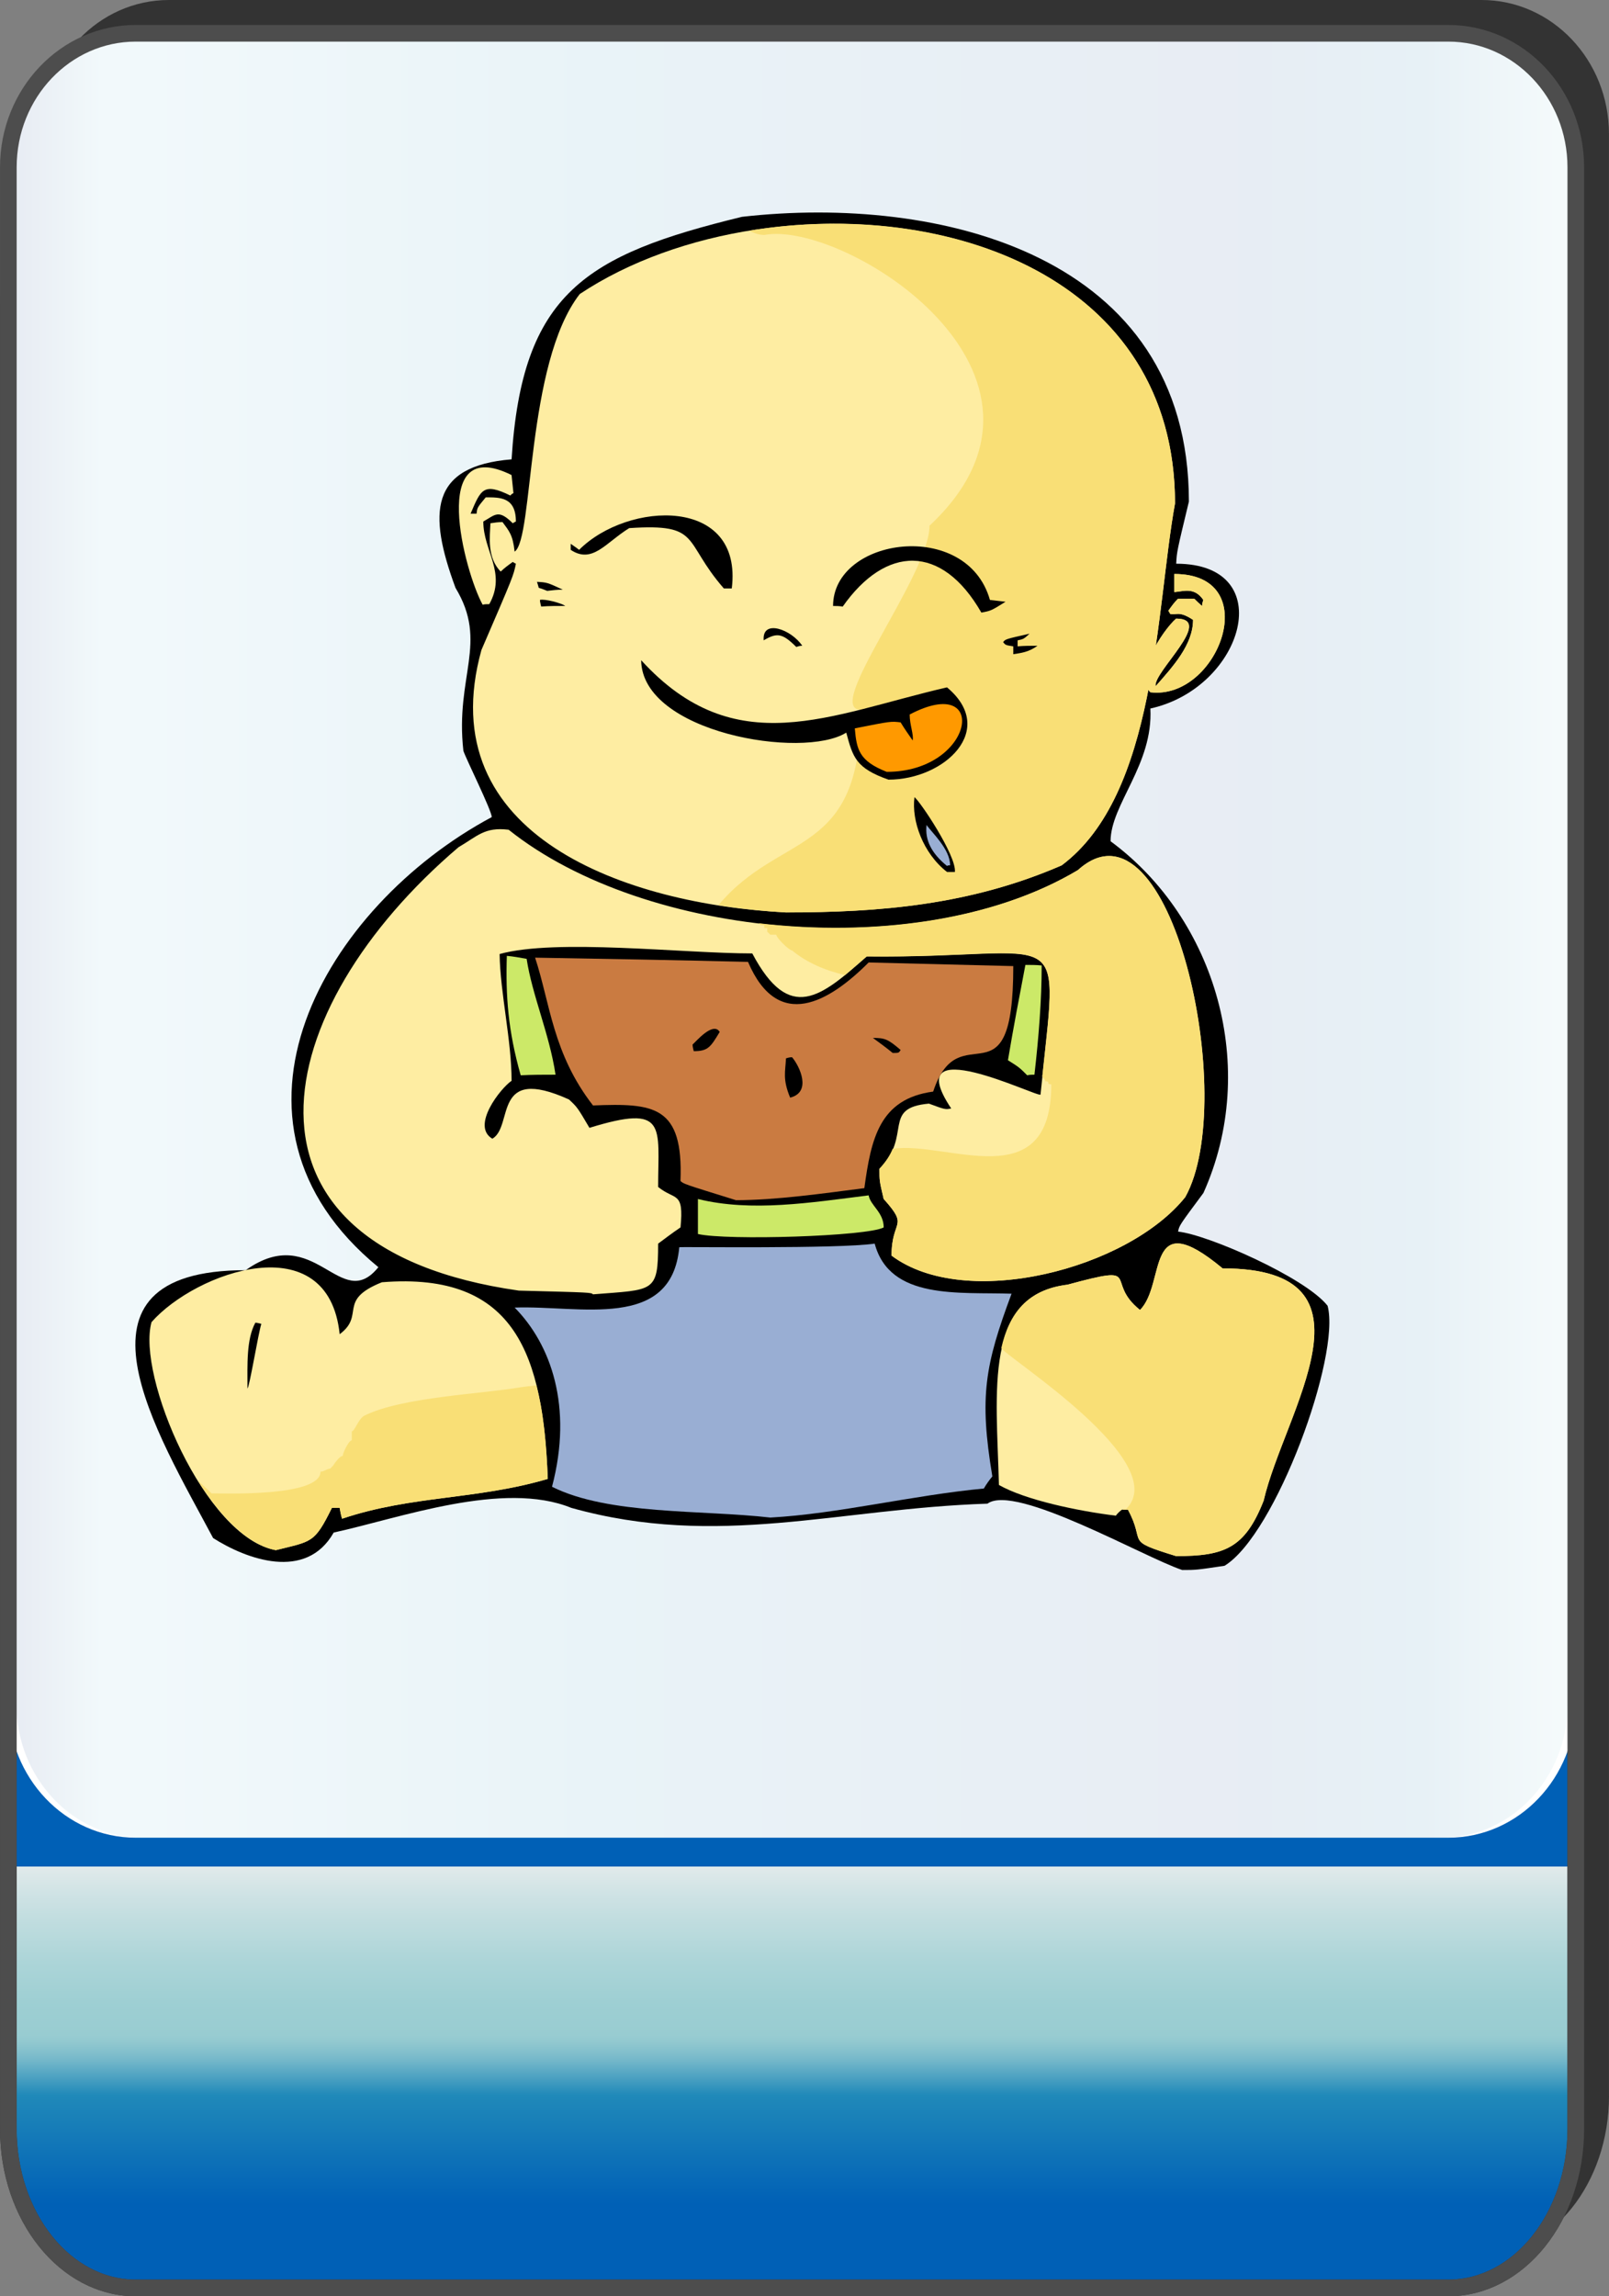 <?xml version="1.0" encoding="utf-8"?>
<!-- Generator: Adobe Illustrator 12.0.0, SVG Export Plug-In . SVG Version: 6.00 Build 51448)  -->
<!DOCTYPE svg PUBLIC "-//W3C//DTD SVG 1.1//EN" "http://www.w3.org/Graphics/SVG/1.1/DTD/svg11.dtd">
<svg  version="1.1"
	 xmlns:x="http://ns.adobe.com/Extensibility/1.0/" xmlns:i="http://ns.adobe.com/AdobeIllustrator/10.0/" xmlns:graph="http://ns.adobe.com/Graphs/1.0/" i:viewOrigin="-0.2368 64.9995" i:rulerOrigin="0 0" i:pageBounds="0 65 45 0"
	 xmlns="http://www.w3.org/2000/svg" xmlns:xlink="http://www.w3.org/1999/xlink" xmlns:a="http://ns.adobe.com/AdobeSVGViewerExtensions/3.0/"
	 width="45.73" height="65.236" viewBox="0 0 45.73 65.236" overflow="visible" enable-background="new 0 0 45.73 65.236"
	 xml:space="preserve">
<rect x="0" y="0" width="45.73" height="65.236" fill="#808080" stroke="none"/>
<g id="图层_1" i:layer="yes" i:dimmedPercent="50" i:rgbTrio="#4F008000FFFF">
	<g>
		<g i:knockout="Off">
			<path fill="#333333" d="M1.181,47.467v12.077c0,2.49,1.623,4.512,3.62,4.512H42.11c1.999,0,3.62-2.021,3.62-4.512h-0.001V3.807
				C45.729,1.705,44.108,0,42.11,0H4.801C2.802,0,1.183,1.705,1.183,3.807H1.181v43.651C1.181,47.46,1.181,47.464,1.181,47.467z"/>
			
				<linearGradient id="XMLID_3_" gradientUnits="userSpaceOnUse" x1="-41.703" y1="22.012" x2="-41.703" y2="82.758" gradientTransform="matrix(1 0 0 -1 64.215 87.011)">
				<stop  offset="0.039" style="stop-color:#0060B6"/>
				<stop  offset="0.09" style="stop-color:#2089B9"/>
				<stop  offset="0.099" style="stop-color:#4FA3C2"/>
				<stop  offset="0.107" style="stop-color:#77B9CA"/>
				<stop  offset="0.114" style="stop-color:#8FC7CF"/>
				<stop  offset="0.118" style="stop-color:#98CCD1"/>
				<stop  offset="0.134" style="stop-color:#9ECFD3"/>
				<stop  offset="0.156" style="stop-color:#AFD6D9"/>
				<stop  offset="0.181" style="stop-color:#CBE1E3"/>
				<stop  offset="0.197" style="stop-color:#E1EAEB"/>
				<a:midPointStop  offset="0.039" style="stop-color:#0060B6"/>
				<a:midPointStop  offset="0.5" style="stop-color:#0060B6"/>
				<a:midPointStop  offset="0.09" style="stop-color:#2089B9"/>
				<a:midPointStop  offset="0.5" style="stop-color:#2089B9"/>
				<a:midPointStop  offset="0.099" style="stop-color:#4FA3C2"/>
				<a:midPointStop  offset="0.5" style="stop-color:#4FA3C2"/>
				<a:midPointStop  offset="0.107" style="stop-color:#77B9CA"/>
				<a:midPointStop  offset="0.5" style="stop-color:#77B9CA"/>
				<a:midPointStop  offset="0.114" style="stop-color:#8FC7CF"/>
				<a:midPointStop  offset="0.5" style="stop-color:#8FC7CF"/>
				<a:midPointStop  offset="0.118" style="stop-color:#98CCD1"/>
				<a:midPointStop  offset="0.5" style="stop-color:#98CCD1"/>
				<a:midPointStop  offset="0.134" style="stop-color:#9ECFD3"/>
				<a:midPointStop  offset="0.5" style="stop-color:#9ECFD3"/>
				<a:midPointStop  offset="0.156" style="stop-color:#AFD6D9"/>
				<a:midPointStop  offset="0.5" style="stop-color:#AFD6D9"/>
				<a:midPointStop  offset="0.181" style="stop-color:#CBE1E3"/>
				<a:midPointStop  offset="0.5" style="stop-color:#CBE1E3"/>
				<a:midPointStop  offset="0.197" style="stop-color:#E1EAEB"/>
			</linearGradient>
			<path fill="url(#XMLID_3_)" d="M44.786,60.488c0,2.493-1.621,4.512-3.619,4.512H3.856c-1.997,0-3.619-2.019-3.619-4.512V8.765
				c0-2.49,1.623-4.511,3.619-4.511h37.31c1.999,0,3.62,2.021,3.62,4.511V60.488L44.786,60.488z"/>
			<path fill="none" stroke="#333333" stroke-width="0.473" d="M44.786,60.488c0,2.493-1.621,4.512-3.619,4.512H3.856
				c-1.997,0-3.619-2.019-3.619-4.512V8.765c0-2.49,1.623-4.511,3.619-4.511h37.31c1.999,0,3.62,2.021,3.62,4.511V60.488
				L44.786,60.488z"/>
			<path fill="#FFFFFF" d="M0.237,4.752c0-2.101,1.622-3.807,3.619-3.807h37.308c2.001,0,3.622,1.705,3.622,3.807v43.653
				c0,2.102-1.624,3.804-3.622,3.804H3.856c-1.997,0-3.619-1.702-3.619-3.807V4.752L0.237,4.752z"/>
			
				<linearGradient id="XMLID_4_" gradientUnits="userSpaceOnUse" x1="2.553" y1="25.232" x2="46.646" y2="25.232" gradientTransform="matrix(-1 0 0 1 47.11 1.345)">
				<stop  offset="0" style="stop-color:#A2D8E0"/>
				<stop  offset="0.09" style="stop-color:#1878AD"/>
				<stop  offset="0.213" style="stop-color:#194D91"/>
				<stop  offset="0.64" style="stop-color:#2B90BD"/>
				<stop  offset="0.944" style="stop-color:#82CBDE"/>
				<stop  offset="1" style="stop-color:#1A478D"/>
				<a:midPointStop  offset="0" style="stop-color:#A2D8E0"/>
				<a:midPointStop  offset="0.5" style="stop-color:#A2D8E0"/>
				<a:midPointStop  offset="0.09" style="stop-color:#1878AD"/>
				<a:midPointStop  offset="0.5" style="stop-color:#1878AD"/>
				<a:midPointStop  offset="0.213" style="stop-color:#194D91"/>
				<a:midPointStop  offset="0.5" style="stop-color:#194D91"/>
				<a:midPointStop  offset="0.64" style="stop-color:#2B90BD"/>
				<a:midPointStop  offset="0.5" style="stop-color:#2B90BD"/>
				<a:midPointStop  offset="0.944" style="stop-color:#82CBDE"/>
				<a:midPointStop  offset="0.5" style="stop-color:#82CBDE"/>
				<a:midPointStop  offset="1" style="stop-color:#1A478D"/>
			</linearGradient>
			<path i:isolated="yes" i:knockout="Off" opacity="0.1" fill="url(#XMLID_4_)" enable-background="new    " d="M0.464,4.752
				c0-2.101,1.602-3.807,3.577-3.807h36.938c1.977,0,3.578,1.705,3.578,3.807v43.653c0,2.102-1.602,3.804-3.578,3.804H4.043
				c-1.975,0-3.579-1.702-3.579-3.807V4.752L0.464,4.752z"/>
			<path fill="none" stroke="#4D4D4D" stroke-width="0.473" d="M0.237,48.414v12.074C0.237,62.981,1.859,65,3.856,65h37.311
				c1.998,0,3.619-2.019,3.619-4.512V4.752c0-2.102-1.624-3.806-3.622-3.806H3.856c-1.997,0-3.619,1.705-3.619,3.806v43.653
				C0.236,48.408,0.237,48.411,0.237,48.414z"/>
		</g>
		<g>
			<path i:knockout="Off" d="M33.601,44.604c-1.081-0.358-4.748-2.468-5.536-1.885c-4.251,0.138-7.662,1.284-11.827,0.12
				c-1.938-0.789-4.87,0.291-6.754,0.701C8.696,44.929,7,44.296,6.057,43.696c-1.577-2.965-4.491-7.61,0.926-7.61
				c1.971-1.405,2.69,1.251,3.771-0.085c-5.058-4.149-1.525-10.249,3.222-12.787c0-0.188-0.737-1.663-0.806-1.884
				c-0.239-2.126,0.72-3.069-0.224-4.629c-0.786-2.125-0.735-3.462,1.594-3.651c0.293-4.73,2.111-5.81,6.548-6.89
				c5.59-0.634,12.702,1.062,12.702,8.09c-0.343,1.422-0.343,1.422-0.361,1.765c2.95,0,1.92,3.531-0.734,4.114
				c0.084,1.594-1.131,2.724-1.131,3.771c2.997,2.209,4.233,6.443,2.639,9.992c-0.687,0.924-0.687,0.924-0.72,1.098
				c0.84,0.085,3.616,1.302,4.249,2.107c0.379,1.421-1.472,6.496-2.929,7.387C33.995,44.604,33.995,44.604,33.601,44.604z"/>
			<path i:knockout="Off" fill="#FEEDA2" d="M7.839,44.04c-2.021-0.361-3.959-4.972-3.532-6.479
				c1.251-1.424,5.022-2.777,5.347,0.344c0.737-0.55-0.083-0.962,1.2-1.476c3.84-0.308,4.577,2.126,4.715,5.587
				c-2.039,0.6-3.857,0.464-5.846,1.131c-0.033-0.101-0.051-0.205-0.069-0.307c-0.083,0-0.152,0-0.221,0
				C8.935,43.85,8.866,43.783,7.839,44.04L7.839,44.04z M33.427,44.209c-1.508-0.463-0.839-0.342-1.37-1.319
				c-0.068,0-0.119,0-0.17,0c-0.069,0.051-0.123,0.103-0.174,0.171c-1.096-0.136-2.57-0.446-3.322-0.873
				c-0.069-2.675-0.448-5.399,1.952-5.69c2.213-0.601,1.013-0.12,2.058,0.719c0.752-0.754,0.119-3.033,2.347-1.182
				c4.682,0,1.749,4.078,1.167,6.599C35.383,43.987,34.801,44.209,33.427,44.209L33.427,44.209z M16.854,36.772
				c1.731-0.138,1.851-0.036,1.851-1.44c0.206-0.154,0.412-0.31,0.636-0.461c0.102-1.047-0.154-0.756-0.636-1.15
				c0-1.731,0.275-2.365-1.952-1.679c-0.344-0.584-0.344-0.584-0.582-0.806c-2.195-0.993-1.562,0.754-2.177,1.115
				c-0.618-0.361,0.238-1.439,0.546-1.646c0-1.149-0.325-2.502-0.34-3.601c1.609-0.445,5.21-0.017,7.181-0.017
				c1.062,2.005,1.953,1.235,3.254,0.085c5.796,0.068,5.452-1.183,4.938,3.926c-0.086,0.085-4.063-1.887-2.538,0.394
				c-0.17,0.033-0.17,0.033-0.633-0.138c-1.355,0.12-0.463,0.908-1.406,1.851c0,0.344,0,0.344,0.12,0.857
				c0.737,0.82,0.224,0.564,0.224,1.61c2.107,1.577,6.718,0.378,8.348-1.663c1.541-2.76-0.412-11.671-3.051-9.29
				c-4.44,2.658-12.275,1.972-16.18-1.146c-0.688-0.086-0.894,0.188-1.425,0.496c-5.398,4.594-6.924,11.364,1.714,12.597
				C16.803,36.719,16.803,36.719,16.854,36.772L16.854,36.772z M13.718,17.181c-0.513-0.925-1.559-4.867,0.821-3.685
				c0.019,0.172,0.036,0.343,0.054,0.514c-0.035,0.017-0.068,0.035-0.086,0.069c-0.771-0.377-0.84-0.172-1.132,0.514
				c0.051,0,0.104,0,0.17,0c0.018-0.171,0.018-0.171,0.26-0.463c0.395,0,0.857-0.017,0.857,0.686
				c-0.036,0.017-0.069,0.034-0.087,0.051c-0.412-0.411-0.499-0.239-0.839-0.051c0,0.84,0.669,1.457,0.17,2.348
				C13.838,17.164,13.769,17.164,13.718,17.181L13.718,17.181z M32.693,19.667c-0.48-0.481,0.341-1.749,0.734-2.092
				c1.114,0-0.665,1.526-0.582,1.92c0.499-0.565,1.063-1.183,1.063-1.885c-0.412-0.274-0.481-0.12-0.651-0.171
				c-0.018-0.035-0.036-0.069-0.051-0.087c0.084-0.119,0.17-0.239,0.274-0.342c0.152,0,0.308,0,0.463,0
				c0.069,0.068,0.138,0.137,0.222,0.206c0-0.069,0.018-0.12,0.035-0.172c-0.257-0.377-0.567-0.24-0.824-0.223
				c0-0.171,0-0.343,0-0.514C35.965,16.307,34.627,19.905,32.693,19.667L32.693,19.667z M22.338,25.921
				c-4.49-0.222-10.128-2.159-8.655-7.455c0.91-2.108,0.91-2.108,0.979-2.451c-0.036-0.018-0.069-0.034-0.087-0.051
				c-0.119,0.085-0.239,0.171-0.344,0.274c-0.394-0.395-0.308-0.995-0.292-1.372c0.104-0.017,0.224-0.034,0.343-0.034
				c0.188,0.257,0.293,0.36,0.344,0.84c0.549-0.36,0.308-5.331,1.851-7.318c5.587-3.719,16.918-2.52,16.918,5.947
				c-0.55,3.034-0.514,8.261-3.222,10.283C27.567,25.716,24.996,25.921,22.338,25.921z"/>
			<path i:knockout="Off" fill="#99AED3" d="M21.894,43.114c-1.953-0.224-4.593-0.068-6.205-0.875
				c0.601-2.279-0.032-4.046-1.062-5.091c1.851-0.068,4.458,0.669,4.679-1.714c0.018-0.018,4.527,0.051,5.554-0.103
				c0.43,1.61,2.4,1.372,3.89,1.423c-0.752,2.022-0.925,2.914-0.546,5.191c-0.087,0.104-0.173,0.225-0.242,0.344
				C25.939,42.479,23.814,43.009,21.894,43.114z"/>
			<path i:knockout="Off" d="M7.033,39.444c0-0.684-0.033-1.388,0.224-1.866c0.051,0,0.102,0.016,0.17,0.033
				C7.34,37.885,7.084,39.444,7.033,39.444z"/>
			<path i:knockout="Off" d="M35.022,38.811c0-0.806-0.257-1.354-0.687-1.782c0.068-0.019,0.155-0.019,0.242-0.019
				c0.343,0.481,0.531,0.96,0.582,1.682C35.109,38.724,35.058,38.76,35.022,38.811z"/>
			<path i:knockout="Off" fill="#CA7B41" d="M20.917,34.097c-1.493-0.463-1.493-0.463-1.577-0.547
				c0.084-2.144-0.755-2.212-2.486-2.144c-1.146-1.475-1.216-2.896-1.646-4.199c2.007,0.034,4.027,0.069,6.052,0.121
				c0.857,2.005,2.315,1.131,3.428,0.016c1.371,0.035,2.741,0.069,4.111,0.103c0,4.097-1.522,1.286-2.277,3.565
				c-1.526,0.206-1.765,1.338-1.956,2.743C23.369,33.909,22.049,34.097,20.917,34.097z"/>
			<path i:knockout="Off" d="M22.457,31.184c-0.221-0.532-0.134-0.737-0.119-1.115c0.051-0.017,0.104-0.033,0.173-0.033
				C22.732,30.293,23.075,31.03,22.457,31.184z"/>
			<path i:knockout="Off" fill="#CCE968" d="M14.799,30.549c-0.361-1.269-0.43-2.263-0.394-3.393
				c0.188,0.017,0.376,0.051,0.563,0.085c0.155,1.029,0.651,2.144,0.821,3.291C15.45,30.532,15.124,30.532,14.799,30.549
				L14.799,30.549z M19.836,35.058c0-0.344,0-0.669,0-0.994c1.525,0.376,3.207,0.102,4.852-0.104
				c0.051,0.292,0.428,0.48,0.428,0.911C24.653,35.126,20.643,35.247,19.836,35.058L19.836,35.058z M29.194,30.549
				c-0.221-0.222-0.221-0.222-0.547-0.428c0.152-0.909,0.326-1.817,0.496-2.708c0.155,0,0.311,0,0.463,0.016
				c0,0.978-0.084,2.04-0.206,3.103C29.332,30.532,29.262,30.532,29.194,30.549z"/>
			<path i:knockout="Off" d="M25.372,29.915c-0.188-0.154-0.376-0.291-0.563-0.428c0.343,0,0.43,0.036,0.788,0.343
				C25.545,29.915,25.545,29.915,25.372,29.915z"/>
			<path i:knockout="Off" d="M19.717,29.864c-0.019-0.069-0.033-0.137-0.033-0.189c0.084-0.069,0.582-0.667,0.771-0.358
				C20.197,29.743,20.129,29.864,19.717,29.864z"/>
			<path i:knockout="Off" fill="#F9DF76" d="M21.293,6.555c0.138,0.068,0.274,0.12,0.43,0.12c2.261-0.429,9.29,3.959,4.695,8.261
				c0,1.406-3.034,5.227-1.953,5.227c0,4.234-2.279,3.429-4.046,5.554c0.651,0.104,1.305,0.171,1.92,0.206
				c2.658,0,5.229-0.206,7.835-1.337c2.708-2.021,2.672-7.249,3.222-10.283C33.395,7.874,26.879,5.629,21.293,6.555z"/>
			<path i:knockout="Off" d="M26.916,24.773c-0.684-0.531-1.012-1.457-0.926-2.124c0.138,0.083,1.2,1.662,1.149,2.124
				C27.053,24.773,26.984,24.773,26.916,24.773z"/>
			<path i:knockout="Off" fill="#99AED3" d="M26.916,24.602c-0.444-0.36-0.633-0.738-0.582-1.165
				c0.152,0.222,0.669,0.684,0.669,1.146C26.966,24.584,26.934,24.584,26.916,24.602z"/>
			<path i:knockout="Off" d="M25.252,22.15c-0.926-0.325-1.012-0.633-1.2-1.336c-1.234,0.772-5.811,0-5.829-2.057
				c2.675,2.93,5.351,1.542,8.692,0.771C28.355,20.729,26.847,22.15,25.252,22.15z"/>
			<path i:knockout="Off" fill="#FF9900" d="M25.202,21.928c-0.788-0.309-0.856-0.635-0.907-1.235
				c1.027-0.204,1.027-0.204,1.302-0.17c0.102,0.17,0.224,0.343,0.343,0.514c0.033-0.17-0.086-0.445-0.086-0.738
				C28.134,19.101,27.704,21.928,25.202,21.928z"/>
			<path i:knockout="Off" d="M28.799,18.586c0-0.086,0-0.155,0-0.223c-0.221-0.035-0.221-0.035-0.289-0.12
				c0.068-0.086,0.068-0.086,0.752-0.24c-0.17,0.154-0.17,0.154-0.34,0.189c0,0.051,0,0.103,0,0.171
				c0.188-0.017,0.376-0.017,0.564-0.017C29.23,18.535,29.005,18.552,28.799,18.586z"/>
			<path i:knockout="Off" d="M22.631,18.38c-0.395-0.394-0.55-0.411-0.926-0.188c-0.051-0.618,0.788-0.309,1.096,0.154
				C22.732,18.346,22.682,18.363,22.631,18.38z"/>
			<path i:knockout="Off" d="M27.892,17.404c-1.132-1.971-2.723-1.902-3.941-0.171c-0.104-0.017-0.188-0.017-0.274-0.017
				c0-1.955,3.804-2.485,4.458-0.172c0.137,0.017,0.289,0.034,0.444,0.052C28.167,17.352,28.167,17.352,27.892,17.404z"/>
			<path i:knockout="Off" d="M15.381,17.232c-0.018-0.069-0.035-0.137-0.035-0.189c0.137-0.034,0.6,0.086,0.72,0.172
				C15.826,17.215,15.603,17.215,15.381,17.232z"/>
			<path i:knockout="Off" d="M15.552,16.787c-0.084-0.034-0.171-0.068-0.239-0.086c-0.018-0.068-0.036-0.12-0.051-0.171
				c0.29,0.017,0.29,0.017,0.734,0.223C15.844,16.752,15.688,16.77,15.552,16.787z"/>
			<path i:knockout="Off" d="M20.573,16.718c-1.183-1.354-0.618-1.852-2.69-1.714c-0.668,0.411-1.045,1.028-1.663,0.617
				c0-0.069,0-0.12,0-0.172c0.069,0.052,0.155,0.103,0.239,0.172c1.389-1.389,4.664-1.526,4.339,1.097
				C20.711,16.718,20.643,16.718,20.573,16.718z"/>
			<path i:knockout="Off" fill="#F9DF76" d="M32.693,19.667c-0.48-0.481,0.341-1.749,0.734-2.092c1.114,0-0.665,1.526-0.582,1.92
				c0.499-0.565,1.063-1.183,1.063-1.885c-0.412-0.274-0.481-0.12-0.651-0.171c-0.018-0.035-0.036-0.069-0.051-0.087
				c0.084-0.119,0.17-0.239,0.274-0.342c0.152,0,0.308,0,0.463,0c0.069,0.068,0.138,0.137,0.222,0.206
				c0-0.069,0.018-0.12,0.035-0.172c-0.257-0.377-0.567-0.24-0.824-0.223c0-0.171,0-0.343,0-0.514
				C35.965,16.307,34.627,19.905,32.693,19.667z"/>
			<path i:knockout="Off" fill="#F9DF76" d="M21.567,26.23l0.051,0.052h0.104v0.085h0.084v0.103l0.087,0.085h0.086h0.084
				c0,0.085,0.361,0.446,0.447,0.446c0.412,0.342,0.926,0.564,1.508,0.702c0.188-0.17,0.395-0.343,0.615-0.531
				c5.59,0.052,5.47-1.096,4.989,3.411c0.051,0.052,0.087,0.103,0.087,0.137c0.17,0,0,0.085,0.17,0.085
				c0,3.24-2.982,1.595-4.509,1.833c-0.068,0.173-0.188,0.362-0.376,0.567c0,0.344,0,0.344,0.12,0.857
				c0.737,0.82,0.224,0.564,0.224,1.61c2.107,1.577,6.718,0.378,8.348-1.663c1.541-2.76-0.412-11.671-3.051-9.29
				C28.217,26.162,24.808,26.608,21.567,26.23z"/>
			<path i:knockout="Off" fill="#F9DF76" d="M28.459,38.297c0.102,0.239,4.885,3.24,3.547,4.574h-0.087c0,0,0,0,0,0.019
				c0.036,0,0.087,0,0.138,0c0.531,0.978-0.138,0.856,1.37,1.319c1.374,0,1.956-0.223,2.487-1.576
				c0.582-2.521,3.515-6.599-1.167-6.599c-2.228-1.852-1.595,0.428-2.347,1.182c-1.045-0.839,0.155-1.319-2.058-0.719
				C29.194,36.634,28.68,37.32,28.459,38.297z"/>
			<path i:knockout="Off" fill="#F9DF76" d="M7.839,44.04c-0.806-0.155-1.577-0.962-2.212-1.973c0.206,0.189,0.379,0.344,0.379,0.36
				c0.358,0,3.103,0.103,3.103-0.617c0.102,0,0.188-0.085,0.274-0.085l0.084-0.087c0,0,0.173-0.274,0.274-0.274
				c0-0.085,0.173-0.444,0.257-0.444v-0.257c0.086,0,0.188-0.361,0.361-0.445c1.062-0.531,3.377-0.618,4.439-0.806
				c0.135-0.019,0.29-0.036,0.445-0.053c0.206,0.771,0.289,1.663,0.325,2.656c-2.039,0.6-3.857,0.464-5.846,1.131
				c-0.033-0.101-0.051-0.205-0.069-0.307c-0.083,0-0.152,0-0.221,0C8.935,43.85,8.866,43.783,7.839,44.04z"/>
		</g>
	</g>
</g>
</svg>
